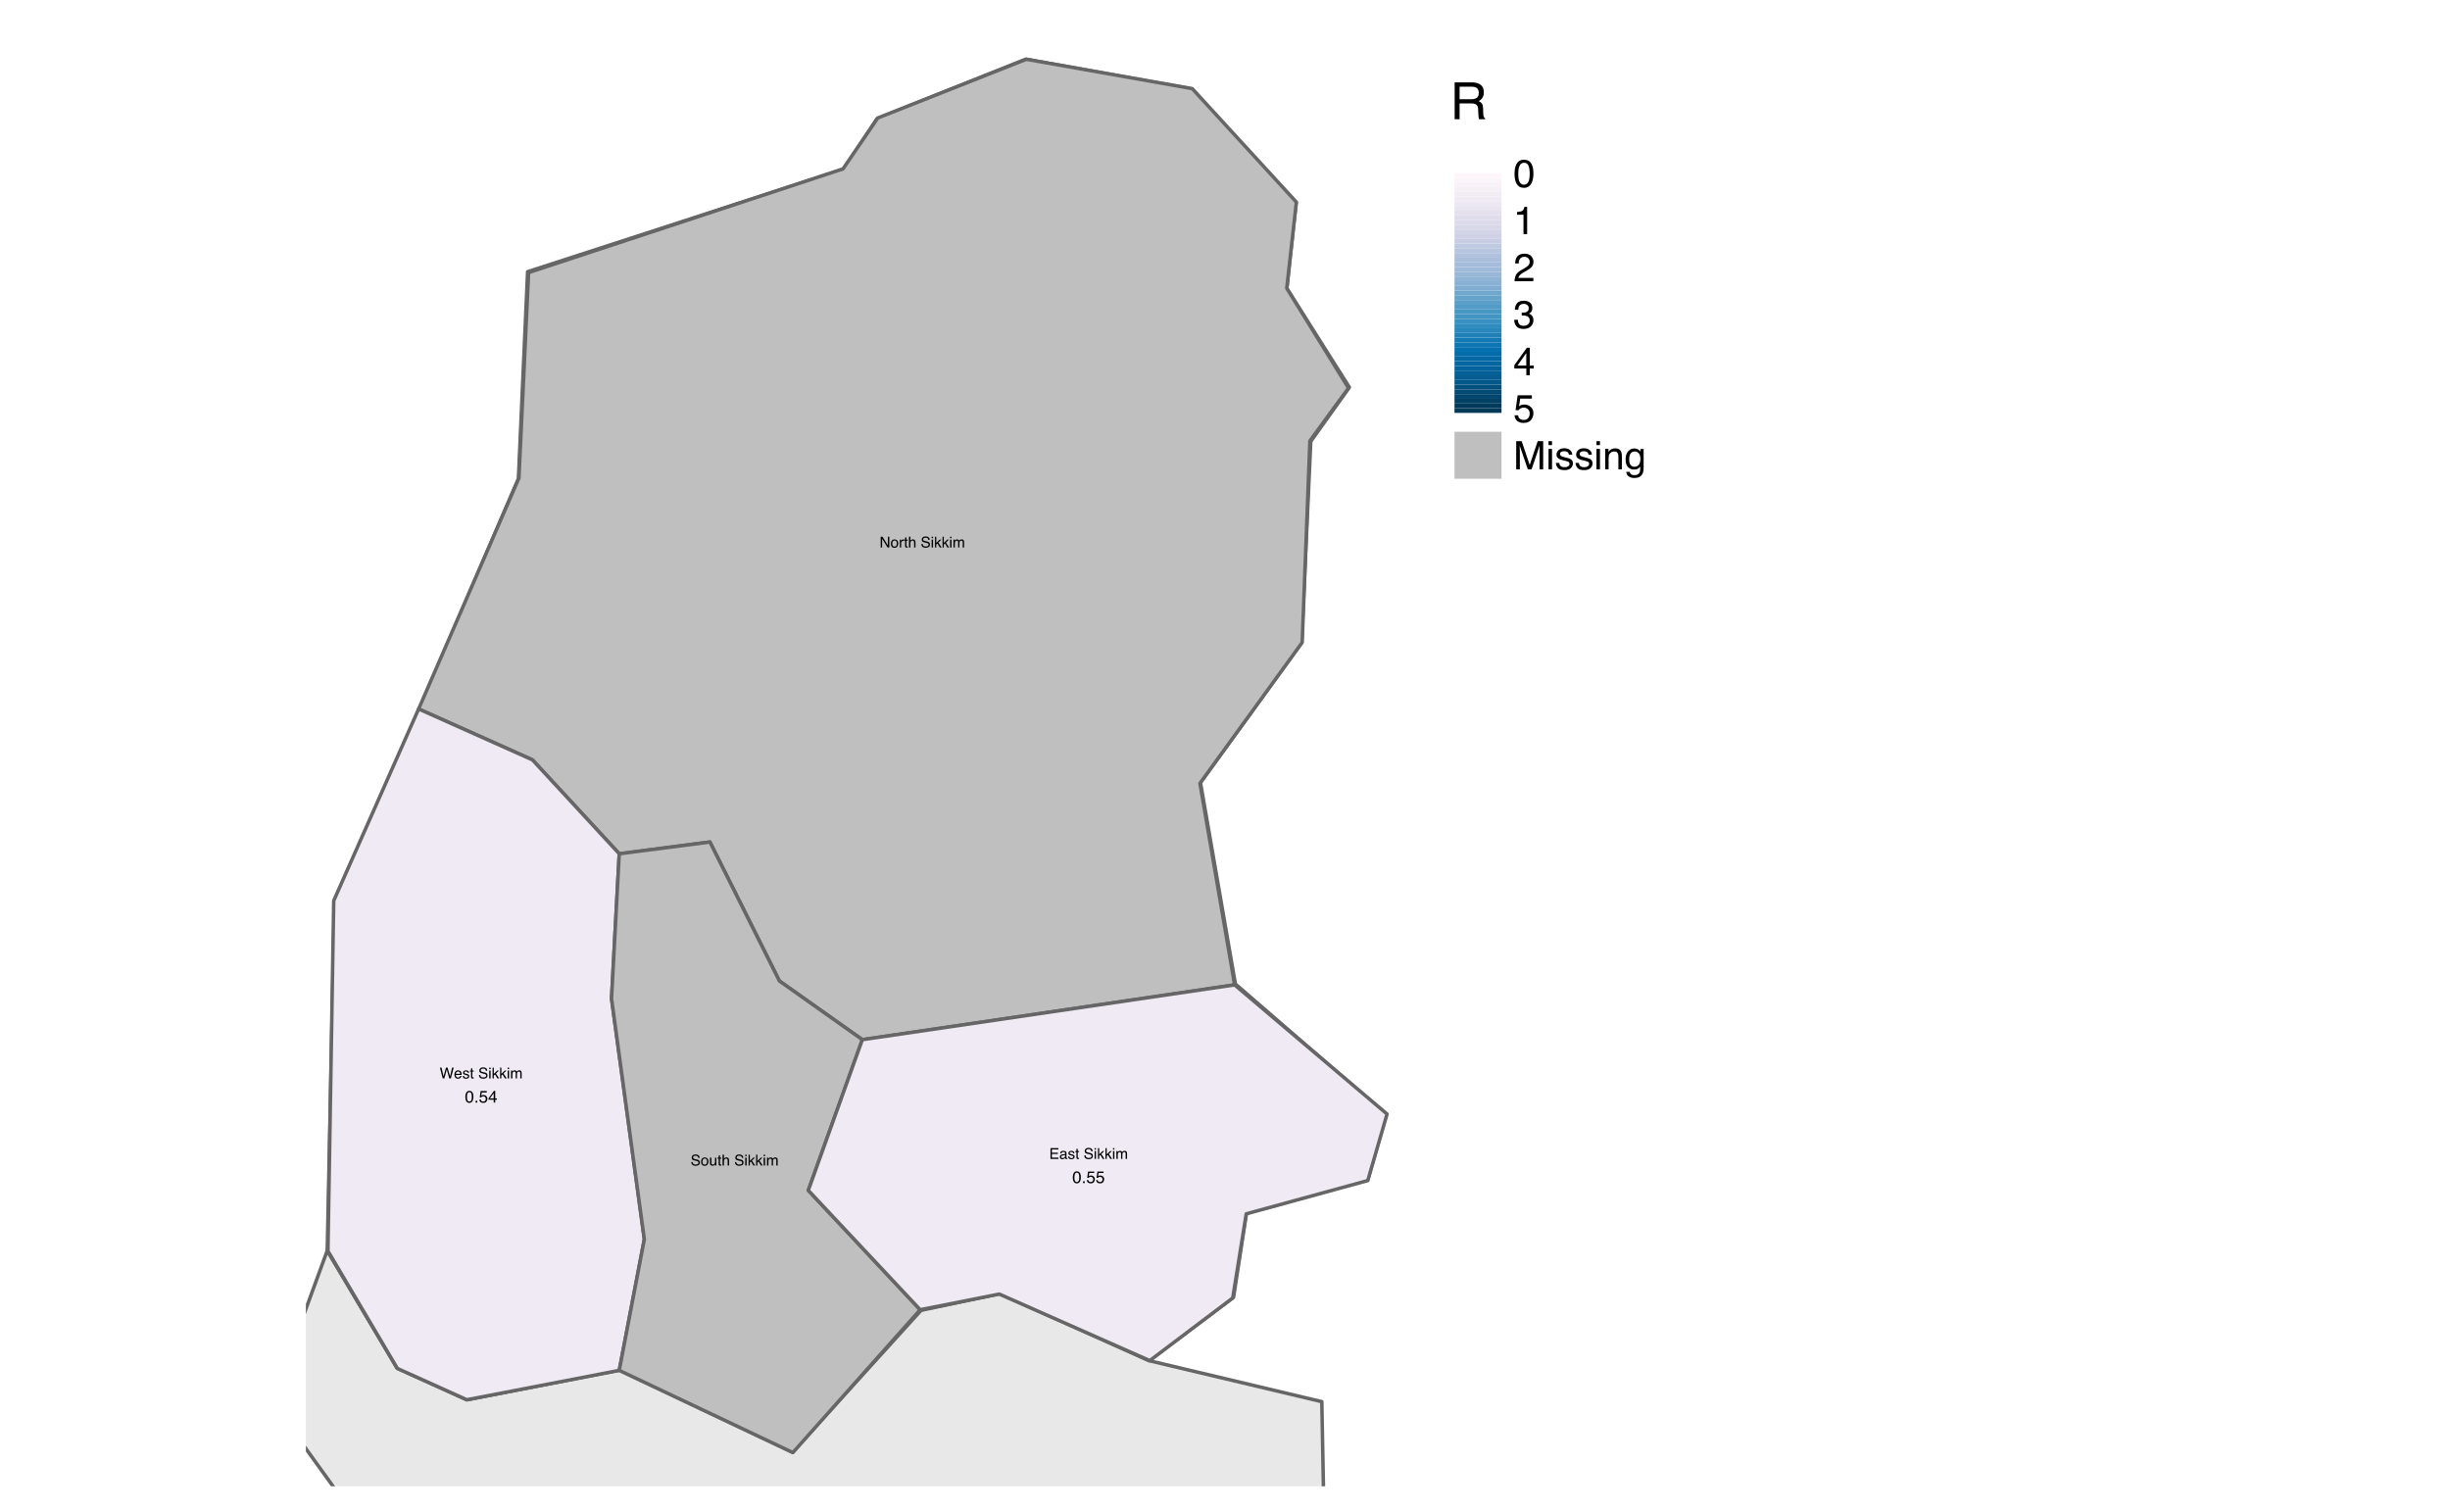 <?xml version="1.0" encoding="UTF-8"?>
<svg xmlns="http://www.w3.org/2000/svg" xmlns:xlink="http://www.w3.org/1999/xlink" width="525pt" height="324pt" viewBox="0 0 525 324" version="1.1">
<defs>
<g>
<symbol overflow="visible" id="glyph0-0">
<path style="stroke:none;" d="M 0.156 0 L 0.156 -3.438 L 2.891 -3.438 L 2.891 0 Z M 2.453 -0.438 L 2.453 -3.016 L 0.578 -3.016 L 0.578 -0.438 Z M 2.453 -0.438 "/>
</symbol>
<symbol overflow="visible" id="glyph0-1">
<path style="stroke:none;" d="M 0.672 -1.109 C 0.68 -0.91 0.727 -0.754 0.812 -0.641 C 0.969 -0.41 1.238 -0.297 1.625 -0.297 C 1.801 -0.297 1.961 -0.32 2.109 -0.375 C 2.379 -0.469 2.516 -0.641 2.516 -0.891 C 2.516 -1.078 2.457 -1.207 2.344 -1.281 C 2.227 -1.363 2.039 -1.43 1.781 -1.484 L 1.328 -1.594 C 1.016 -1.664 0.797 -1.742 0.672 -1.828 C 0.453 -1.973 0.344 -2.188 0.344 -2.469 C 0.344 -2.781 0.445 -3.035 0.656 -3.234 C 0.875 -3.43 1.18 -3.531 1.578 -3.531 C 1.941 -3.531 2.25 -3.441 2.5 -3.266 C 2.75 -3.086 2.875 -2.812 2.875 -2.438 L 2.438 -2.438 C 2.414 -2.613 2.363 -2.754 2.281 -2.859 C 2.145 -3.035 1.906 -3.125 1.562 -3.125 C 1.289 -3.125 1.094 -3.066 0.969 -2.953 C 0.852 -2.836 0.797 -2.703 0.797 -2.547 C 0.797 -2.379 0.863 -2.254 1 -2.172 C 1.094 -2.129 1.301 -2.066 1.625 -1.984 L 2.109 -1.875 C 2.336 -1.82 2.516 -1.75 2.641 -1.656 C 2.859 -1.5 2.969 -1.27 2.969 -0.969 C 2.969 -0.582 2.828 -0.305 2.547 -0.141 C 2.273 0.016 1.957 0.094 1.594 0.094 C 1.164 0.094 0.832 -0.016 0.594 -0.234 C 0.344 -0.441 0.223 -0.734 0.234 -1.109 Z M 1.609 -3.531 Z M 1.609 -3.531 "/>
</symbol>
<symbol overflow="visible" id="glyph0-2">
<path style="stroke:none;" d="M 0.312 -2.5 L 0.734 -2.5 L 0.734 0 L 0.312 0 Z M 0.312 -3.438 L 0.734 -3.438 L 0.734 -2.969 L 0.312 -2.969 Z M 0.312 -3.438 "/>
</symbol>
<symbol overflow="visible" id="glyph0-3">
<path style="stroke:none;" d="M 0.297 -3.438 L 0.703 -3.438 L 0.703 -1.438 L 1.781 -2.516 L 2.328 -2.516 L 1.359 -1.562 L 2.375 0 L 1.844 0 L 1.062 -1.266 L 0.703 -0.938 L 0.703 0 L 0.297 0 Z M 0.297 -3.438 "/>
</symbol>
<symbol overflow="visible" id="glyph0-4">
<path style="stroke:none;" d="M 0.312 -2.516 L 0.719 -2.516 L 0.719 -2.156 C 0.82 -2.281 0.914 -2.367 1 -2.422 C 1.133 -2.516 1.289 -2.562 1.469 -2.562 C 1.664 -2.562 1.828 -2.516 1.953 -2.422 C 2.023 -2.359 2.086 -2.273 2.141 -2.172 C 2.234 -2.305 2.344 -2.406 2.469 -2.469 C 2.594 -2.531 2.734 -2.562 2.891 -2.562 C 3.234 -2.562 3.469 -2.441 3.594 -2.203 C 3.656 -2.066 3.688 -1.891 3.688 -1.672 L 3.688 0 L 3.25 0 L 3.25 -1.75 C 3.25 -1.914 3.207 -2.031 3.125 -2.094 C 3.039 -2.156 2.938 -2.188 2.812 -2.188 C 2.645 -2.188 2.5 -2.129 2.375 -2.016 C 2.258 -1.898 2.203 -1.711 2.203 -1.453 L 2.203 0 L 1.781 0 L 1.781 -1.641 C 1.781 -1.805 1.758 -1.93 1.719 -2.016 C 1.656 -2.129 1.535 -2.188 1.359 -2.188 C 1.203 -2.188 1.055 -2.125 0.922 -2 C 0.797 -1.875 0.734 -1.648 0.734 -1.328 L 0.734 0 L 0.312 0 Z M 0.312 -2.516 "/>
</symbol>
<symbol overflow="visible" id="glyph1-0">
<path style="stroke:none;" d="M 0.109 0 L 0.109 -2.312 L 1.953 -2.312 L 1.953 0 Z M 1.656 -0.297 L 1.656 -2.031 L 0.391 -2.031 L 0.391 -0.297 Z M 1.656 -0.297 "/>
</symbol>
<symbol overflow="visible" id="glyph1-1">
<path style="stroke:none;" d="M 0.25 -2.312 L 0.625 -2.312 L 1.797 -0.438 L 1.797 -2.312 L 2.094 -2.312 L 2.094 0 L 1.734 0 L 0.547 -1.875 L 0.547 0 L 0.25 0 Z M 1.141 -2.312 Z M 1.141 -2.312 "/>
</symbol>
<symbol overflow="visible" id="glyph1-2">
<path style="stroke:none;" d="M 0.875 -0.188 C 1.062 -0.188 1.191 -0.254 1.266 -0.391 C 1.336 -0.535 1.375 -0.695 1.375 -0.875 C 1.375 -1.031 1.348 -1.16 1.297 -1.266 C 1.211 -1.422 1.078 -1.5 0.891 -1.5 C 0.711 -1.5 0.582 -1.43 0.5 -1.297 C 0.426 -1.16 0.391 -1 0.391 -0.812 C 0.391 -0.633 0.426 -0.484 0.5 -0.359 C 0.582 -0.242 0.707 -0.188 0.875 -0.188 Z M 0.891 -1.734 C 1.109 -1.734 1.289 -1.66 1.438 -1.516 C 1.594 -1.367 1.672 -1.156 1.672 -0.875 C 1.672 -0.602 1.602 -0.379 1.469 -0.203 C 1.332 -0.023 1.129 0.062 0.859 0.062 C 0.617 0.062 0.43 -0.016 0.297 -0.172 C 0.16 -0.328 0.094 -0.539 0.094 -0.812 C 0.094 -1.094 0.164 -1.316 0.312 -1.484 C 0.457 -1.648 0.648 -1.734 0.891 -1.734 Z M 0.875 -1.734 Z M 0.875 -1.734 "/>
</symbol>
<symbol overflow="visible" id="glyph1-3">
<path style="stroke:none;" d="M 0.219 -1.688 L 0.484 -1.688 L 0.484 -1.406 C 0.504 -1.457 0.555 -1.523 0.641 -1.609 C 0.734 -1.691 0.836 -1.734 0.953 -1.734 C 0.953 -1.734 0.957 -1.727 0.969 -1.719 C 0.988 -1.719 1.016 -1.719 1.047 -1.719 L 1.047 -1.422 C 1.023 -1.422 1.004 -1.422 0.984 -1.422 C 0.973 -1.422 0.961 -1.422 0.953 -1.422 C 0.805 -1.422 0.691 -1.375 0.609 -1.281 C 0.535 -1.195 0.5 -1.094 0.5 -0.969 L 0.5 0 L 0.219 0 Z M 0.219 -1.688 "/>
</symbol>
<symbol overflow="visible" id="glyph1-4">
<path style="stroke:none;" d="M 0.266 -2.156 L 0.547 -2.156 L 0.547 -1.688 L 0.828 -1.688 L 0.828 -1.453 L 0.547 -1.453 L 0.547 -0.359 C 0.547 -0.297 0.566 -0.254 0.609 -0.234 C 0.629 -0.223 0.664 -0.219 0.719 -0.219 C 0.738 -0.219 0.754 -0.219 0.766 -0.219 C 0.785 -0.219 0.805 -0.219 0.828 -0.219 L 0.828 0 C 0.797 0.008 0.758 0.016 0.719 0.016 C 0.688 0.023 0.648 0.031 0.609 0.031 C 0.473 0.031 0.379 0 0.328 -0.062 C 0.285 -0.133 0.266 -0.227 0.266 -0.344 L 0.266 -1.453 L 0.031 -1.453 L 0.031 -1.688 L 0.266 -1.688 Z M 0.266 -2.156 "/>
</symbol>
<symbol overflow="visible" id="glyph1-5">
<path style="stroke:none;" d="M 0.203 -2.328 L 0.5 -2.328 L 0.5 -1.469 C 0.562 -1.551 0.617 -1.609 0.672 -1.641 C 0.766 -1.703 0.879 -1.734 1.016 -1.734 C 1.266 -1.734 1.43 -1.645 1.516 -1.469 C 1.566 -1.375 1.594 -1.242 1.594 -1.078 L 1.594 0 L 1.297 0 L 1.297 -1.062 C 1.297 -1.188 1.281 -1.281 1.25 -1.344 C 1.195 -1.438 1.098 -1.484 0.953 -1.484 C 0.836 -1.484 0.734 -1.441 0.641 -1.359 C 0.547 -1.273 0.5 -1.117 0.5 -0.891 L 0.5 0 L 0.203 0 Z M 0.203 -2.328 "/>
</symbol>
<symbol overflow="visible" id="glyph1-6">
<path style="stroke:none;" d=""/>
</symbol>
<symbol overflow="visible" id="glyph1-7">
<path style="stroke:none;" d="M 0.453 -0.75 C 0.461 -0.613 0.492 -0.504 0.547 -0.422 C 0.648 -0.273 0.832 -0.203 1.094 -0.203 C 1.207 -0.203 1.316 -0.219 1.422 -0.25 C 1.609 -0.312 1.703 -0.426 1.703 -0.594 C 1.703 -0.719 1.66 -0.812 1.578 -0.875 C 1.492 -0.926 1.367 -0.969 1.203 -1 L 0.891 -1.078 C 0.68 -1.117 0.535 -1.172 0.453 -1.234 C 0.305 -1.328 0.234 -1.473 0.234 -1.672 C 0.234 -1.879 0.305 -2.047 0.453 -2.172 C 0.598 -2.305 0.801 -2.375 1.062 -2.375 C 1.301 -2.375 1.504 -2.316 1.672 -2.203 C 1.848 -2.086 1.938 -1.898 1.938 -1.641 L 1.641 -1.641 C 1.629 -1.766 1.598 -1.859 1.547 -1.922 C 1.441 -2.047 1.273 -2.109 1.047 -2.109 C 0.867 -2.109 0.738 -2.066 0.656 -1.984 C 0.57 -1.91 0.531 -1.82 0.531 -1.719 C 0.531 -1.602 0.578 -1.52 0.672 -1.469 C 0.734 -1.438 0.875 -1.395 1.094 -1.344 L 1.422 -1.266 C 1.578 -1.234 1.695 -1.188 1.781 -1.125 C 1.926 -1.008 2 -0.852 2 -0.656 C 2 -0.395 1.906 -0.207 1.719 -0.094 C 1.531 0.008 1.316 0.062 1.078 0.062 C 0.785 0.062 0.555 -0.008 0.391 -0.156 C 0.234 -0.301 0.156 -0.5 0.156 -0.75 Z M 1.094 -2.391 Z M 1.094 -2.391 "/>
</symbol>
<symbol overflow="visible" id="glyph1-8">
<path style="stroke:none;" d="M 0.203 -1.688 L 0.5 -1.688 L 0.5 0 L 0.203 0 Z M 0.203 -2.312 L 0.5 -2.312 L 0.5 -2 L 0.203 -2 Z M 0.203 -2.312 "/>
</symbol>
<symbol overflow="visible" id="glyph1-9">
<path style="stroke:none;" d="M 0.203 -2.312 L 0.469 -2.312 L 0.469 -0.969 L 1.203 -1.688 L 1.562 -1.688 L 0.922 -1.062 L 1.609 0 L 1.234 0 L 0.719 -0.859 L 0.469 -0.641 L 0.469 0 L 0.203 0 Z M 0.203 -2.312 "/>
</symbol>
<symbol overflow="visible" id="glyph1-10">
<path style="stroke:none;" d="M 0.203 -1.688 L 0.484 -1.688 L 0.484 -1.453 C 0.555 -1.535 0.617 -1.598 0.672 -1.641 C 0.766 -1.703 0.867 -1.734 0.984 -1.734 C 1.117 -1.734 1.227 -1.695 1.312 -1.625 C 1.363 -1.594 1.406 -1.539 1.438 -1.469 C 1.5 -1.551 1.57 -1.613 1.656 -1.656 C 1.75 -1.707 1.848 -1.734 1.953 -1.734 C 2.18 -1.734 2.336 -1.648 2.422 -1.484 C 2.461 -1.391 2.484 -1.27 2.484 -1.125 L 2.484 0 L 2.188 0 L 2.188 -1.172 C 2.188 -1.285 2.156 -1.363 2.094 -1.406 C 2.039 -1.445 1.973 -1.469 1.891 -1.469 C 1.785 -1.469 1.691 -1.43 1.609 -1.359 C 1.523 -1.285 1.484 -1.16 1.484 -0.984 L 1.484 0 L 1.203 0 L 1.203 -1.109 C 1.203 -1.223 1.188 -1.305 1.156 -1.359 C 1.113 -1.43 1.035 -1.469 0.922 -1.469 C 0.805 -1.469 0.707 -1.426 0.625 -1.344 C 0.539 -1.258 0.5 -1.109 0.5 -0.891 L 0.5 0 L 0.203 0 Z M 0.203 -1.688 "/>
</symbol>
<symbol overflow="visible" id="glyph1-11">
<path style="stroke:none;" d="M 0.406 -2.312 L 0.844 -0.438 L 1.359 -2.312 L 1.703 -2.312 L 2.234 -0.438 L 2.672 -2.312 L 3.016 -2.312 L 2.406 0 L 2.062 0 L 1.531 -1.922 L 1 0 L 0.672 0 L 0.062 -2.312 Z M 0.406 -2.312 "/>
</symbol>
<symbol overflow="visible" id="glyph1-12">
<path style="stroke:none;" d="M 0.906 -1.734 C 1.031 -1.734 1.148 -1.703 1.266 -1.641 C 1.379 -1.586 1.461 -1.516 1.516 -1.422 C 1.578 -1.336 1.617 -1.238 1.641 -1.125 C 1.648 -1.051 1.656 -0.926 1.656 -0.75 L 0.422 -0.75 C 0.422 -0.582 0.457 -0.445 0.531 -0.344 C 0.613 -0.238 0.734 -0.188 0.891 -0.188 C 1.035 -0.188 1.156 -0.234 1.25 -0.328 C 1.301 -0.391 1.336 -0.457 1.359 -0.531 L 1.641 -0.531 C 1.629 -0.469 1.602 -0.395 1.562 -0.312 C 1.52 -0.238 1.473 -0.18 1.422 -0.141 C 1.336 -0.055 1.227 0 1.094 0.031 C 1.031 0.051 0.957 0.062 0.875 0.062 C 0.656 0.062 0.473 -0.016 0.328 -0.172 C 0.18 -0.328 0.109 -0.539 0.109 -0.812 C 0.109 -1.082 0.18 -1.301 0.328 -1.469 C 0.484 -1.645 0.676 -1.734 0.906 -1.734 Z M 1.359 -0.984 C 1.348 -1.109 1.32 -1.207 1.281 -1.281 C 1.207 -1.414 1.078 -1.484 0.891 -1.484 C 0.766 -1.484 0.656 -1.438 0.562 -1.344 C 0.477 -1.25 0.43 -1.129 0.422 -0.984 Z M 0.891 -1.734 Z M 0.891 -1.734 "/>
</symbol>
<symbol overflow="visible" id="glyph1-13">
<path style="stroke:none;" d="M 0.375 -0.531 C 0.383 -0.438 0.41 -0.363 0.453 -0.312 C 0.523 -0.219 0.648 -0.172 0.828 -0.172 C 0.93 -0.172 1.02 -0.191 1.094 -0.234 C 1.176 -0.285 1.219 -0.359 1.219 -0.453 C 1.219 -0.523 1.188 -0.582 1.125 -0.625 C 1.082 -0.645 1 -0.672 0.875 -0.703 L 0.656 -0.766 C 0.508 -0.797 0.398 -0.832 0.328 -0.875 C 0.211 -0.957 0.156 -1.066 0.156 -1.203 C 0.156 -1.359 0.211 -1.484 0.328 -1.578 C 0.441 -1.68 0.598 -1.734 0.797 -1.734 C 1.047 -1.734 1.227 -1.66 1.344 -1.516 C 1.414 -1.422 1.445 -1.316 1.438 -1.203 L 1.172 -1.203 C 1.172 -1.266 1.148 -1.32 1.109 -1.375 C 1.047 -1.457 0.93 -1.5 0.766 -1.5 C 0.66 -1.5 0.578 -1.477 0.516 -1.438 C 0.461 -1.395 0.438 -1.336 0.438 -1.266 C 0.438 -1.191 0.473 -1.133 0.547 -1.094 C 0.586 -1.062 0.648 -1.035 0.734 -1.016 L 0.922 -0.969 C 1.129 -0.926 1.266 -0.879 1.328 -0.828 C 1.441 -0.754 1.5 -0.641 1.5 -0.484 C 1.5 -0.336 1.441 -0.207 1.328 -0.094 C 1.211 0.008 1.039 0.062 0.812 0.062 C 0.551 0.062 0.367 0.004 0.266 -0.109 C 0.16 -0.223 0.109 -0.363 0.109 -0.531 Z M 0.797 -1.734 Z M 0.797 -1.734 "/>
</symbol>
<symbol overflow="visible" id="glyph1-14">
<path style="stroke:none;" d="M 0.5 -1.688 L 0.5 -0.562 C 0.5 -0.477 0.508 -0.41 0.531 -0.359 C 0.582 -0.254 0.676 -0.203 0.812 -0.203 C 1.008 -0.203 1.145 -0.289 1.219 -0.469 C 1.258 -0.562 1.281 -0.691 1.281 -0.859 L 1.281 -1.688 L 1.562 -1.688 L 1.562 0 L 1.297 0 L 1.297 -0.25 C 1.266 -0.188 1.219 -0.133 1.156 -0.094 C 1.051 0 0.922 0.047 0.766 0.047 C 0.523 0.047 0.359 -0.035 0.266 -0.203 C 0.223 -0.285 0.203 -0.398 0.203 -0.547 L 0.203 -1.688 Z M 0.891 -1.734 Z M 0.891 -1.734 "/>
</symbol>
<symbol overflow="visible" id="glyph1-15">
<path style="stroke:none;" d="M 0.281 -2.312 L 1.969 -2.312 L 1.969 -2.031 L 0.578 -2.031 L 0.578 -1.328 L 1.859 -1.328 L 1.859 -1.062 L 0.578 -1.062 L 0.578 -0.281 L 1.984 -0.281 L 1.984 0 L 0.281 0 Z M 1.141 -2.312 Z M 1.141 -2.312 "/>
</symbol>
<symbol overflow="visible" id="glyph1-16">
<path style="stroke:none;" d="M 0.422 -0.453 C 0.422 -0.367 0.453 -0.301 0.516 -0.25 C 0.578 -0.207 0.648 -0.188 0.734 -0.188 C 0.828 -0.188 0.922 -0.207 1.016 -0.25 C 1.172 -0.332 1.25 -0.457 1.25 -0.625 L 1.25 -0.859 C 1.219 -0.836 1.176 -0.816 1.125 -0.797 C 1.07 -0.785 1.02 -0.781 0.969 -0.781 L 0.797 -0.75 C 0.691 -0.738 0.613 -0.719 0.562 -0.688 C 0.469 -0.633 0.422 -0.555 0.422 -0.453 Z M 1.109 -1.031 C 1.18 -1.031 1.227 -1.055 1.25 -1.109 C 1.258 -1.129 1.266 -1.164 1.266 -1.219 C 1.266 -1.312 1.227 -1.379 1.156 -1.422 C 1.094 -1.473 0.992 -1.5 0.859 -1.5 C 0.711 -1.5 0.609 -1.457 0.547 -1.375 C 0.516 -1.332 0.492 -1.266 0.484 -1.172 L 0.219 -1.172 C 0.219 -1.379 0.281 -1.523 0.406 -1.609 C 0.539 -1.691 0.695 -1.734 0.875 -1.734 C 1.07 -1.734 1.234 -1.695 1.359 -1.625 C 1.484 -1.539 1.547 -1.422 1.547 -1.266 L 1.547 -0.297 C 1.547 -0.266 1.551 -0.238 1.562 -0.219 C 1.57 -0.195 1.598 -0.188 1.641 -0.188 C 1.648 -0.188 1.66 -0.188 1.672 -0.188 C 1.691 -0.195 1.711 -0.203 1.734 -0.203 L 1.734 0.016 C 1.68 0.023 1.645 0.031 1.625 0.031 C 1.602 0.031 1.57 0.031 1.531 0.031 C 1.438 0.031 1.363 0 1.312 -0.062 C 1.289 -0.102 1.273 -0.156 1.266 -0.219 C 1.211 -0.145 1.129 -0.078 1.016 -0.016 C 0.91 0.035 0.789 0.062 0.656 0.062 C 0.5 0.062 0.367 0.016 0.266 -0.078 C 0.172 -0.18 0.125 -0.301 0.125 -0.438 C 0.125 -0.594 0.172 -0.711 0.266 -0.797 C 0.367 -0.891 0.5 -0.945 0.656 -0.969 Z M 0.875 -1.734 Z M 0.875 -1.734 "/>
</symbol>
<symbol overflow="visible" id="glyph2-0">
<path style="stroke:none;" d="M 0.109 0 L 0.109 -2.578 L 2.156 -2.578 L 2.156 0 Z M 1.844 -0.328 L 1.844 -2.25 L 0.438 -2.25 L 0.438 -0.328 Z M 1.844 -0.328 "/>
</symbol>
<symbol overflow="visible" id="glyph2-1">
<path style="stroke:none;" d="M 0.969 -2.516 C 1.289 -2.516 1.523 -2.379 1.672 -2.109 C 1.785 -1.898 1.844 -1.617 1.844 -1.266 C 1.844 -0.922 1.789 -0.633 1.688 -0.406 C 1.539 -0.094 1.301 0.062 0.969 0.062 C 0.664 0.062 0.441 -0.066 0.297 -0.328 C 0.172 -0.547 0.109 -0.836 0.109 -1.203 C 0.109 -1.492 0.145 -1.738 0.219 -1.938 C 0.363 -2.32 0.613 -2.516 0.969 -2.516 Z M 0.969 -0.219 C 1.133 -0.219 1.266 -0.289 1.359 -0.438 C 1.453 -0.582 1.5 -0.852 1.5 -1.25 C 1.5 -1.531 1.461 -1.766 1.391 -1.953 C 1.328 -2.141 1.191 -2.234 0.984 -2.234 C 0.805 -2.234 0.672 -2.145 0.578 -1.969 C 0.492 -1.789 0.453 -1.531 0.453 -1.188 C 0.453 -0.938 0.477 -0.734 0.531 -0.578 C 0.613 -0.336 0.758 -0.219 0.969 -0.219 Z M 0.969 -0.219 "/>
</symbol>
<symbol overflow="visible" id="glyph2-2">
<path style="stroke:none;" d="M 0.312 -0.375 L 0.672 -0.375 L 0.672 0 L 0.312 0 Z M 0.312 -0.375 "/>
</symbol>
<symbol overflow="visible" id="glyph2-3">
<path style="stroke:none;" d="M 0.438 -0.641 C 0.457 -0.461 0.539 -0.336 0.688 -0.266 C 0.77 -0.234 0.859 -0.219 0.953 -0.219 C 1.141 -0.219 1.273 -0.273 1.359 -0.391 C 1.453 -0.516 1.5 -0.648 1.5 -0.797 C 1.5 -0.961 1.445 -1.094 1.344 -1.188 C 1.238 -1.289 1.109 -1.344 0.953 -1.344 C 0.848 -1.344 0.754 -1.32 0.672 -1.281 C 0.598 -1.238 0.535 -1.18 0.484 -1.109 L 0.203 -1.125 L 0.391 -2.469 L 1.703 -2.469 L 1.703 -2.172 L 0.641 -2.172 L 0.531 -1.469 C 0.582 -1.508 0.633 -1.539 0.688 -1.562 C 0.781 -1.602 0.891 -1.625 1.016 -1.625 C 1.242 -1.625 1.438 -1.547 1.594 -1.391 C 1.758 -1.242 1.844 -1.062 1.844 -0.844 C 1.844 -0.602 1.77 -0.391 1.625 -0.203 C 1.477 -0.023 1.242 0.062 0.922 0.062 C 0.711 0.062 0.531 0.004 0.375 -0.109 C 0.219 -0.223 0.129 -0.398 0.109 -0.641 Z M 0.438 -0.641 "/>
</symbol>
<symbol overflow="visible" id="glyph2-4">
<path style="stroke:none;" d="M 1.188 -0.891 L 1.188 -2.031 L 0.375 -0.891 Z M 1.188 0 L 1.188 -0.609 L 0.094 -0.609 L 0.094 -0.922 L 1.25 -2.516 L 1.516 -2.516 L 1.516 -0.891 L 1.875 -0.891 L 1.875 -0.609 L 1.516 -0.609 L 1.516 0 Z M 1.188 0 "/>
</symbol>
<symbol overflow="visible" id="glyph3-0">
<path style="stroke:none;" d="M 0.359 0 L 0.359 -7.891 L 6.625 -7.891 L 6.625 0 Z M 5.625 -0.984 L 5.625 -6.906 L 1.344 -6.906 L 1.344 -0.984 Z M 5.625 -0.984 "/>
</symbol>
<symbol overflow="visible" id="glyph3-1">
<path style="stroke:none;" d="M 4.5 -4.281 C 5.008 -4.281 5.41 -4.379 5.703 -4.578 C 5.992 -4.773 6.141 -5.133 6.141 -5.656 C 6.141 -6.219 5.93 -6.602 5.516 -6.812 C 5.297 -6.914 5.004 -6.969 4.641 -6.969 L 2.031 -6.969 L 2.031 -4.281 Z M 0.969 -7.891 L 4.625 -7.891 C 5.219 -7.891 5.711 -7.801 6.109 -7.625 C 6.848 -7.289 7.219 -6.672 7.219 -5.766 C 7.219 -5.285 7.117 -4.895 6.922 -4.594 C 6.734 -4.301 6.461 -4.062 6.109 -3.875 C 6.41 -3.75 6.641 -3.582 6.797 -3.375 C 6.953 -3.176 7.039 -2.848 7.062 -2.391 L 7.094 -1.328 C 7.102 -1.023 7.129 -0.801 7.172 -0.656 C 7.234 -0.406 7.348 -0.242 7.516 -0.172 L 7.516 0 L 6.203 0 C 6.172 -0.07 6.145 -0.16 6.125 -0.266 C 6.102 -0.367 6.082 -0.578 6.062 -0.891 L 6 -2.203 C 5.977 -2.711 5.789 -3.055 5.438 -3.234 C 5.227 -3.336 4.906 -3.391 4.469 -3.391 L 2.031 -3.391 L 2.031 0 L 0.969 0 Z M 0.969 -7.891 "/>
</symbol>
<symbol overflow="visible" id="glyph4-0">
<path style="stroke:none;" d="M 0.266 0 L 0.266 -6.031 L 5.062 -6.031 L 5.062 0 Z M 4.297 -0.75 L 4.297 -5.281 L 1.031 -5.281 L 1.031 -0.75 Z M 4.297 -0.75 "/>
</symbol>
<symbol overflow="visible" id="glyph4-1">
<path style="stroke:none;" d="M 2.281 -5.875 C 3.039 -5.875 3.586 -5.562 3.922 -4.938 C 4.18 -4.457 4.312 -3.797 4.312 -2.953 C 4.312 -2.148 4.195 -1.488 3.969 -0.969 C 3.613 -0.219 3.047 0.156 2.266 0.156 C 1.555 0.156 1.031 -0.148 0.688 -0.766 C 0.406 -1.273 0.266 -1.957 0.266 -2.812 C 0.266 -3.488 0.348 -4.066 0.516 -4.547 C 0.836 -5.43 1.426 -5.875 2.281 -5.875 Z M 2.266 -0.516 C 2.648 -0.516 2.953 -0.68 3.172 -1.016 C 3.398 -1.359 3.516 -1.992 3.516 -2.922 C 3.516 -3.586 3.43 -4.133 3.266 -4.562 C 3.109 -5 2.789 -5.219 2.312 -5.219 C 1.883 -5.219 1.566 -5.008 1.359 -4.594 C 1.16 -4.188 1.062 -3.586 1.062 -2.797 C 1.062 -2.191 1.125 -1.707 1.25 -1.344 C 1.445 -0.789 1.785 -0.516 2.266 -0.516 Z M 2.266 -0.516 "/>
</symbol>
<symbol overflow="visible" id="glyph4-2">
<path style="stroke:none;" d="M 0.797 -4.156 L 0.797 -4.734 C 1.336 -4.785 1.711 -4.867 1.922 -4.984 C 2.129 -5.109 2.285 -5.398 2.391 -5.859 L 2.969 -5.859 L 2.969 0 L 2.188 0 L 2.188 -4.156 Z M 0.797 -4.156 "/>
</symbol>
<symbol overflow="visible" id="glyph4-3">
<path style="stroke:none;" d="M 0.266 0 C 0.285 -0.508 0.383 -0.953 0.562 -1.328 C 0.75 -1.703 1.109 -2.039 1.641 -2.344 L 2.438 -2.797 C 2.781 -3.004 3.023 -3.18 3.172 -3.328 C 3.398 -3.555 3.516 -3.816 3.516 -4.109 C 3.516 -4.453 3.41 -4.723 3.203 -4.922 C 2.992 -5.117 2.719 -5.219 2.375 -5.219 C 1.875 -5.219 1.523 -5.023 1.328 -4.641 C 1.223 -4.441 1.164 -4.16 1.156 -3.797 L 0.406 -3.797 C 0.414 -4.305 0.508 -4.723 0.688 -5.047 C 1.008 -5.609 1.578 -5.891 2.391 -5.891 C 3.055 -5.891 3.547 -5.707 3.859 -5.344 C 4.172 -4.988 4.328 -4.586 4.328 -4.141 C 4.328 -3.672 4.16 -3.27 3.828 -2.938 C 3.641 -2.738 3.297 -2.5 2.797 -2.219 L 2.234 -1.906 C 1.961 -1.758 1.754 -1.617 1.609 -1.484 C 1.328 -1.254 1.156 -0.992 1.094 -0.703 L 4.297 -0.703 L 4.297 0 Z M 0.266 0 "/>
</symbol>
<symbol overflow="visible" id="glyph4-4">
<path style="stroke:none;" d="M 2.188 0.156 C 1.488 0.156 0.984 -0.031 0.672 -0.406 C 0.359 -0.789 0.203 -1.258 0.203 -1.812 L 0.969 -1.812 C 1 -1.426 1.07 -1.148 1.188 -0.984 C 1.375 -0.672 1.719 -0.516 2.219 -0.516 C 2.613 -0.516 2.926 -0.617 3.156 -0.828 C 3.395 -1.035 3.516 -1.301 3.516 -1.625 C 3.516 -2.031 3.391 -2.312 3.141 -2.469 C 2.891 -2.633 2.547 -2.719 2.109 -2.719 C 2.055 -2.719 2.004 -2.719 1.953 -2.719 C 1.91 -2.719 1.863 -2.719 1.812 -2.719 L 1.812 -3.359 C 1.883 -3.359 1.945 -3.352 2 -3.344 C 2.051 -3.344 2.109 -3.344 2.172 -3.344 C 2.441 -3.344 2.664 -3.391 2.844 -3.484 C 3.156 -3.629 3.312 -3.898 3.312 -4.297 C 3.312 -4.586 3.207 -4.812 3 -4.969 C 2.789 -5.133 2.551 -5.219 2.281 -5.219 C 1.789 -5.219 1.445 -5.051 1.25 -4.719 C 1.145 -4.539 1.086 -4.285 1.078 -3.953 L 0.344 -3.953 C 0.344 -4.391 0.43 -4.758 0.609 -5.062 C 0.91 -5.613 1.441 -5.891 2.203 -5.891 C 2.797 -5.891 3.254 -5.754 3.578 -5.484 C 3.91 -5.211 4.078 -4.828 4.078 -4.328 C 4.078 -3.961 3.984 -3.672 3.797 -3.453 C 3.672 -3.305 3.516 -3.195 3.328 -3.125 C 3.629 -3.039 3.867 -2.875 4.047 -2.625 C 4.223 -2.383 4.312 -2.086 4.312 -1.734 C 4.312 -1.18 4.125 -0.727 3.75 -0.375 C 3.383 -0.02 2.863 0.156 2.188 0.156 Z M 2.188 0.156 "/>
</symbol>
<symbol overflow="visible" id="glyph4-5">
<path style="stroke:none;" d="M 2.781 -2.078 L 2.781 -4.75 L 0.891 -2.078 Z M 2.797 0 L 2.797 -1.438 L 0.219 -1.438 L 0.219 -2.156 L 2.906 -5.891 L 3.531 -5.891 L 3.531 -2.078 L 4.391 -2.078 L 4.391 -1.438 L 3.531 -1.438 L 3.531 0 Z M 2.797 0 "/>
</symbol>
<symbol overflow="visible" id="glyph4-6">
<path style="stroke:none;" d="M 1.031 -1.5 C 1.082 -1.07 1.281 -0.781 1.625 -0.625 C 1.801 -0.539 2.004 -0.5 2.234 -0.5 C 2.672 -0.5 2.992 -0.641 3.203 -0.922 C 3.41 -1.203 3.516 -1.508 3.516 -1.844 C 3.516 -2.258 3.391 -2.578 3.141 -2.797 C 2.891 -3.023 2.594 -3.141 2.25 -3.141 C 1.988 -3.141 1.766 -3.086 1.578 -2.984 C 1.398 -2.891 1.25 -2.754 1.125 -2.578 L 0.484 -2.609 L 0.938 -5.781 L 3.984 -5.781 L 3.984 -5.062 L 1.484 -5.062 L 1.234 -3.438 C 1.367 -3.539 1.5 -3.617 1.625 -3.672 C 1.844 -3.754 2.098 -3.797 2.391 -3.797 C 2.922 -3.797 3.375 -3.625 3.75 -3.281 C 4.125 -2.938 4.312 -2.492 4.312 -1.953 C 4.312 -1.398 4.141 -0.91 3.797 -0.484 C 3.453 -0.066 2.906 0.141 2.156 0.141 C 1.676 0.141 1.254 0.008 0.891 -0.25 C 0.523 -0.52 0.316 -0.938 0.266 -1.5 Z M 1.031 -1.5 "/>
</symbol>
<symbol overflow="visible" id="glyph4-7">
<path style="stroke:none;" d="M 0.625 -6.031 L 1.797 -6.031 L 3.516 -0.938 L 5.234 -6.031 L 6.406 -6.031 L 6.406 0 L 5.625 0 L 5.625 -3.562 C 5.625 -3.688 5.625 -3.891 5.625 -4.172 C 5.633 -4.453 5.641 -4.754 5.641 -5.078 L 3.922 0 L 3.109 0 L 1.375 -5.078 L 1.375 -4.906 C 1.375 -4.75 1.379 -4.52 1.391 -4.219 C 1.398 -3.914 1.406 -3.695 1.406 -3.562 L 1.406 0 L 0.625 0 Z M 0.625 -6.031 "/>
</symbol>
<symbol overflow="visible" id="glyph4-8">
<path style="stroke:none;" d="M 0.547 -4.375 L 1.297 -4.375 L 1.297 0 L 0.547 0 Z M 0.547 -6.031 L 1.297 -6.031 L 1.297 -5.188 L 0.547 -5.188 Z M 0.547 -6.031 "/>
</symbol>
<symbol overflow="visible" id="glyph4-9">
<path style="stroke:none;" d="M 0.984 -1.375 C 1.004 -1.133 1.066 -0.945 1.172 -0.812 C 1.348 -0.57 1.672 -0.453 2.141 -0.453 C 2.41 -0.453 2.648 -0.508 2.859 -0.625 C 3.066 -0.75 3.172 -0.938 3.172 -1.188 C 3.172 -1.375 3.086 -1.52 2.922 -1.625 C 2.816 -1.676 2.602 -1.742 2.281 -1.828 L 1.703 -1.969 C 1.328 -2.062 1.051 -2.164 0.875 -2.281 C 0.551 -2.477 0.391 -2.754 0.391 -3.109 C 0.391 -3.523 0.539 -3.863 0.844 -4.125 C 1.145 -4.383 1.547 -4.516 2.047 -4.516 C 2.711 -4.516 3.191 -4.316 3.484 -3.922 C 3.672 -3.68 3.758 -3.414 3.75 -3.125 L 3.047 -3.125 C 3.035 -3.289 2.977 -3.445 2.875 -3.594 C 2.707 -3.781 2.414 -3.875 2 -3.875 C 1.719 -3.875 1.504 -3.82 1.359 -3.719 C 1.211 -3.613 1.141 -3.473 1.141 -3.297 C 1.141 -3.109 1.234 -2.957 1.422 -2.844 C 1.535 -2.77 1.695 -2.707 1.906 -2.656 L 2.406 -2.531 C 2.938 -2.406 3.289 -2.281 3.469 -2.156 C 3.758 -1.969 3.906 -1.672 3.906 -1.266 C 3.906 -0.879 3.754 -0.539 3.453 -0.25 C 3.16 0.031 2.707 0.172 2.094 0.172 C 1.438 0.172 0.973 0.023 0.703 -0.266 C 0.43 -0.566 0.285 -0.938 0.266 -1.375 Z M 2.078 -4.5 Z M 2.078 -4.5 "/>
</symbol>
<symbol overflow="visible" id="glyph4-10">
<path style="stroke:none;" d="M 0.547 -4.391 L 1.25 -4.391 L 1.25 -3.766 C 1.457 -4.023 1.676 -4.211 1.906 -4.328 C 2.133 -4.441 2.395 -4.5 2.688 -4.5 C 3.301 -4.5 3.719 -4.281 3.938 -3.844 C 4.062 -3.602 4.125 -3.258 4.125 -2.812 L 4.125 0 L 3.375 0 L 3.375 -2.766 C 3.375 -3.035 3.332 -3.254 3.25 -3.422 C 3.125 -3.691 2.891 -3.828 2.547 -3.828 C 2.367 -3.828 2.223 -3.812 2.109 -3.781 C 1.91 -3.719 1.734 -3.598 1.578 -3.422 C 1.453 -3.273 1.367 -3.125 1.328 -2.969 C 1.297 -2.812 1.281 -2.586 1.281 -2.297 L 1.281 0 L 0.547 0 Z M 2.281 -4.5 Z M 2.281 -4.5 "/>
</symbol>
<symbol overflow="visible" id="glyph4-11">
<path style="stroke:none;" d="M 2.094 -4.469 C 2.438 -4.469 2.738 -4.383 3 -4.219 C 3.133 -4.125 3.273 -3.984 3.422 -3.797 L 3.422 -4.359 L 4.109 -4.359 L 4.109 -0.359 C 4.109 0.203 4.023 0.645 3.859 0.969 C 3.555 1.562 2.977 1.859 2.125 1.859 C 1.645 1.859 1.242 1.75 0.922 1.531 C 0.598 1.32 0.422 0.992 0.391 0.547 L 1.141 0.547 C 1.172 0.742 1.238 0.895 1.344 1 C 1.508 1.164 1.773 1.25 2.141 1.25 C 2.703 1.25 3.07 1.051 3.25 0.656 C 3.352 0.414 3.398 -0.004 3.391 -0.609 C 3.242 -0.391 3.066 -0.223 2.859 -0.109 C 2.648 -0.004 2.375 0.047 2.031 0.047 C 1.562 0.047 1.145 -0.117 0.781 -0.453 C 0.426 -0.785 0.25 -1.344 0.25 -2.125 C 0.25 -2.863 0.426 -3.438 0.781 -3.844 C 1.145 -4.258 1.582 -4.469 2.094 -4.469 Z M 3.422 -2.219 C 3.422 -2.758 3.305 -3.16 3.078 -3.422 C 2.859 -3.691 2.578 -3.828 2.234 -3.828 C 1.711 -3.828 1.352 -3.582 1.156 -3.094 C 1.062 -2.832 1.016 -2.488 1.016 -2.062 C 1.016 -1.57 1.113 -1.195 1.312 -0.938 C 1.508 -0.676 1.781 -0.547 2.125 -0.547 C 2.656 -0.547 3.031 -0.785 3.25 -1.266 C 3.363 -1.535 3.422 -1.852 3.422 -2.219 Z M 2.172 -4.5 Z M 2.172 -4.5 "/>
</symbol>
</g>
<clipPath id="clip1">
  <path d="M 65.543 181 L 133 181 L 133 318.516 L 65.543 318.516 Z M 65.543 181 "/>
</clipPath>
<clipPath id="clip2">
  <path d="M 65.543 268 L 302.957 268 L 302.957 318.516 L 65.543 318.516 Z M 65.543 268 "/>
</clipPath>
<clipPath id="clip3">
  <path d="M 65.543 267 L 302.957 267 L 302.957 318.516 L 65.543 318.516 Z M 65.543 267 "/>
</clipPath>
</defs>
<g id="surface2751">
<rect x="0" y="0" width="525" height="324" style="fill:rgb(100%,100%,100%);fill-opacity:1;stroke:none;"/>
<rect x="0" y="0" width="525" height="324" style="fill:rgb(100%,100%,100%);fill-opacity:1;stroke:none;"/>
<g clip-path="url(#clip1)" clip-rule="nonzero">
<path style="fill-rule:evenodd;fill:rgb(85.098%,85.098%,85.098%);fill-opacity:0.6;stroke-width:0.75;stroke-linecap:round;stroke-linejoin:round;stroke:rgb(40%,40%,40%);stroke-opacity:1;stroke-miterlimit:10;" d="M -616.145 1042.828 L -627.176 1055.613 L -638.207 1052.016 L -689.812 1096.371 L -705.18 1083.188 L -737.48 1095.574 L -741.422 1069.199 L -763.484 1049.621 L -819.426 1087.582 L -842.273 1120.348 L -851.727 1105.961 L -882.062 1089.578 L -886 1061.609 L -904.125 1050.82 L -946.277 1048.82 L -967.945 1017.254 L -986.461 1044.426 L -1003.004 1049.219 L -1042.793 1057.613 L -1098.344 1051.219 L -1092.828 1044.027 L -1091.25 1016.852 L -1101.887 990.082 L -1125.918 976.895 L -1137.344 910.562 L -1137.738 859.812 L -1089.281 823.449 L -1060.523 814.66 L -1036.887 793.879 L -1027.035 797.477 L -1009.703 787.086 L -988.035 751.125 L -949.43 728.348 L -951.004 711.164 L -934.062 700.773 L -917.125 718.758 L -887.973 719.156 L -883.637 697.18 L -826.516 715.559 L -815.484 700.375 L -809.18 683.191 L -848.578 656.82 L -878.91 634.441 L -893.883 638.438 L -955.73 593.684 L -947.852 558.918 L -924.609 545.734 L -929.73 513.367 L -993.945 492.586 L -991.977 476.602 L -956.914 462.219 L -941.156 439.441 L -897.82 448.23 L -862.363 439.039 L -885.215 423.855 L -903.336 388.691 L -954.551 364.715 L -957.309 319.164 L -979.367 307.574 L -971.883 281.203 L -993.945 252.031 L -1005.762 234.449 L -1013.641 207.676 L -965.973 204.879 L -945.094 181.703 L -903.73 200.883 L -898.215 217.266 L -810.363 233.25 L -792.637 267.617 L -804.848 317.965 L -774.906 331.152 L -757.969 325.957 L -722.512 343.539 L -704.785 368.312 L -663.023 369.91 L -666.57 390.691 L -646.875 403.477 L -626.387 407.074 L -572.418 379.102 L -546.809 374.707 L -524.75 387.492 L -526.324 426.652 L -502.293 448.23 L -491.262 457.422 L -465.262 433.445 L -447.535 429.051 L -405.773 443.836 L -367.168 446.234 L -315.164 466.215 L -308.074 478.199 L -268.68 498.98 L -236.77 494.184 L -186.344 459.82 L -173.738 491.789 L -155.613 504.973 L -102.434 504.176 L -78.008 494.586 L -45.703 511.766 L -27.582 512.168 L 21.27 495.785 L 68.938 508.57 L 85.879 490.188 L 88.637 463.418 L 122.121 489.391 L 132.363 526.551 L 98.09 549.727 L 79.18 571.707 L 53.969 580.898 L 21.664 611.266 L 22.449 614.062 L 19.301 623.652 L 20.875 624.852 L 14.57 641.234 L 15.754 654.422 L 32.695 661.613 L 51.996 702.375 L 73.27 709.566 L 65.785 739.934 L 77.605 772.703 L 50.027 756.719 L 25.996 768.707 L 0.391 792.281 L 4.723 814.258 L 20.875 826.648 L 13.391 843.031 L -0.793 836.238 L -14.188 838.234 L -18.914 822.652 L -55.156 817.055 L -74.066 856.617 L -113.07 848.227 L -121.34 887.387 L -152.07 896.574 L -159.949 907.766 L -156.797 947.723 L -169.008 956.516 L -183.98 1021.648 L -209.586 1020.449 L -219.828 1044.824 L -260.801 1024.445 L -286.801 1038.031 L -297.438 1027.242 L -326.195 1055.613 L -338.41 1095.574 L -364.805 1073.996 L -383.715 1068.402 L -377.41 1040.828 L -420.746 1028.441 L -421.926 1000.871 L -440.836 977.293 L -472.352 989.281 L -480.23 981.289 L -522.383 965.707 L -540.898 1011.66 L -538.141 1032.039 L -572.809 1049.219 Z M -616.145 1042.828 "/>
</g>
<path style="fill-rule:evenodd;fill:rgb(85.098%,85.098%,85.098%);fill-opacity:0.6;stroke-width:0.75;stroke-linecap:round;stroke-linejoin:round;stroke:rgb(40%,40%,40%);stroke-opacity:1;stroke-miterlimit:10;" d="M 264.73 210.875 L 297.035 238.844 L 293.098 252.832 L 267.094 260.023 L 264.336 278.004 L 246.215 291.59 L 214.305 277.207 L 197.367 280.801 L 169.789 311.172 L 132.758 293.59 L 100.059 299.98 L 85.09 293.188 L 70.121 268.016 L 71.695 192.891 L 89.816 152.133 L 111.09 102.582 L 113.059 58.227 L 180.82 36.25 L 187.91 25.461 L 219.82 12.676 L 255.277 19.066 L 277.73 43.445 L 275.762 61.824 L 289.156 83.004 L 280.883 94.59 L 278.914 137.746 L 257.246 167.719 Z M 264.73 210.875 "/>
<g clip-path="url(#clip2)" clip-rule="nonzero">
<path style=" stroke:none;fill-rule:evenodd;fill:rgb(85.098%,85.098%,85.098%);fill-opacity:0.6;" d="M 321.855 1849.605 L 341.945 1886.367 L 327.766 1898.355 Z M 92.574 1879.977 L 68.543 1875.98 L 87.059 1831.227 L 103.211 1836.82 L 104.395 1861.594 Z M 260.398 1823.633 L 268.672 1881.574 L 252.52 1883.57 L 238.336 1857.598 L 244.641 1812.844 Z M 303.34 1810.047 L 304.52 1852.402 L 271.824 1806.449 L 287.582 1810.445 Z M 59.875 1714.145 L 64.211 1726.531 L 95.332 1731.328 L 108.332 1754.902 L 76.816 1780.078 L 48.848 1834.422 L 5.906 1872.781 L -23.641 1886.77 L -72.492 1897.156 L -83.523 1852.805 L -124.492 1842.414 L -133.16 1827.629 L -134.734 1795.66 L -169.402 1807.25 L -171.375 1824.832 L -196.98 1810.445 L -189.891 1774.082 L -206.434 1760.496 L -239.133 1756.902 L -267.496 1722.535 L -240.316 1690.566 L -237.164 1668.988 L -258.043 1661.398 L -248.586 1643.414 L -257.648 1617.844 L -285.227 1617.844 L -289.559 1594.266 L -310.832 1577.883 L -347.074 1555.504 L -342.742 1515.945 L -325.801 1496.367 L -392.773 1495.566 L -443.594 1452.41 L -484.566 1446.016 L -501.504 1416.445 L -484.957 1392.871 L -491.262 1369.695 L -484.566 1354.109 L -444.777 1349.715 L -433.746 1330.133 L -414.047 1332.133 L -409.32 1358.105 L -375.047 1374.891 L -360.863 1340.125 L -329.742 1309.754 L -271.438 1291.375 L -248.586 1291.375 L -241.891 1272.195 L -248.586 1252.215 L -219.043 1238.227 L -175.312 1258.605 L -163.887 1246.621 L -137.098 1245.82 L -121.34 1232.633 L -137.098 1196.672 L -110.703 1193.875 L -83.914 1209.059 L -34.672 1156.312 L -32.703 1129.938 L -15.367 1128.34 L 9.059 1092.777 L 7.086 1034.434 L 31.906 1039.629 L 36.633 994.078 L 18.906 987.285 L 32.301 955.316 L 50.027 936.137 L 48.453 920.949 L 7.48 887.785 L 3.543 871.402 L 3.148 840.633 L -14.188 838.234 L -0.793 836.238 L 13.391 843.031 L 20.875 826.648 L 4.723 814.258 L 0.391 792.281 L 25.996 768.707 L 50.027 756.719 L 77.605 772.703 L 65.785 739.934 L 73.27 709.566 L 51.996 702.375 L 32.695 661.613 L 15.754 654.422 L 14.57 641.234 L 20.875 624.852 L 19.301 623.652 L 22.449 614.062 L 21.664 611.266 L 53.969 580.898 L 79.18 571.707 L 98.09 549.727 L 132.363 526.551 L 122.121 489.391 L 88.637 463.418 L 101.637 437.441 L 108.332 398.281 L 91.395 346.336 L 58.301 300.383 L 70.121 268.016 L 85.09 293.188 L 100.059 299.98 L 132.758 293.59 L 169.789 311.172 L 197.367 280.801 L 214.305 277.207 L 246.215 291.59 L 283.246 300.383 L 284.035 341.941 L 297.43 333.547 L 340.766 364.316 L 341.156 378.305 L 351.008 388.293 L 383.703 387.895 L 414.434 374.309 L 434.918 390.691 L 458.949 386.293 L 481.801 404.277 L 514.496 419.461 L 537.348 419.859 L 542.074 444.234 L 533.012 502.176 L 534.984 511.367 L 519.223 520.16 L 498.344 559.32 L 505.828 572.906 L 481.406 556.121 L 474.707 578.098 L 485.344 604.074 L 457.375 620.855 L 407.734 619.656 L 377.008 586.492 L 357.703 582.094 L 342.734 508.969 L 313.582 492.586 L 294.672 512.168 L 314.371 520.957 L 299.004 540.137 L 256.066 526.953 L 241.094 510.168 L 196.973 483.395 L 168.605 459.02 L 163.484 435.445 L 146.152 478.199 L 185.152 488.59 L 193.031 516.562 L 163.879 526.551 L 150.879 558.121 L 106.363 579.297 L 84.301 642.832 L 86.27 672.004 L 97.301 682.395 L 129.211 685.988 L 177.273 720.355 L 175.305 740.336 L 226.91 774.301 L 269.457 761.113 L 276.551 807.465 L 314.762 833.84 L 294.672 861.012 L 267.883 863.809 L 249.367 855.418 L 172.547 855.02 L 176.879 890.184 L 161.91 922.148 L 131.969 945.324 L 118.574 924.945 L 96.516 938.133 L 105.18 953.719 L 78 980.09 L 67.363 1003.266 L 94.543 1055.613 L 146.547 1075.195 L 158.758 1088.781 L 204.457 1114.355 L 236.367 1109.559 L 251.336 1129.938 L 252.52 1161.105 L 240.699 1175.891 L 251.73 1193.875 L 248.973 1229.836 L 216.668 1244.223 L 205.637 1287.379 L 213.125 1315.352 L 246.609 1345.719 L 256.852 1364.898 L 243.062 1427.234 L 269.066 1420.441 L 302.945 1434.828 L 281.277 1503.957 L 310.035 1539.922 L 295.461 1565.094 L 308.461 1583.875 L 299.004 1596.266 L 317.914 1660.598 L 316.734 1701.758 L 334.855 1724.934 L 332.098 1748.109 L 335.645 1800.055 L 319.883 1813.645 L 300.582 1802.055 L 280.094 1807.648 L 256.852 1798.457 L 256.852 1780.875 L 223.367 1798.457 L 197.367 1828.027 L 174.91 1809.246 L 161.121 1815.242 L 152.848 1842.016 L 129.211 1864.391 L 138.273 1881.176 L 127.242 1914.34 L 115.031 1848.406 L 97.695 1798.457 L 113.848 1777.68 L 116.605 1755.301 L 107.543 1730.926 L 81.543 1709.348 Z M 59.875 1714.145 "/>
</g>
<g clip-path="url(#clip3)" clip-rule="nonzero">
<path style="fill:none;stroke-width:0.75;stroke-linecap:round;stroke-linejoin:round;stroke:rgb(40%,40%,40%);stroke-opacity:1;stroke-miterlimit:10;" d="M 321.855 1849.605 L 341.945 1886.367 L 327.766 1898.355 Z M 92.574 1879.977 L 68.543 1875.98 L 87.059 1831.227 L 103.211 1836.82 L 104.395 1861.594 Z M 260.398 1823.633 L 268.672 1881.574 L 252.52 1883.57 L 238.336 1857.598 L 244.641 1812.844 Z M 303.34 1810.047 L 304.52 1852.402 L 271.824 1806.449 L 287.582 1810.445 Z M 59.875 1714.145 L 64.211 1726.531 L 95.332 1731.328 L 108.332 1754.902 L 76.816 1780.078 L 48.848 1834.422 L 5.906 1872.781 L -23.641 1886.77 L -72.492 1897.156 L -83.523 1852.805 L -124.492 1842.414 L -133.16 1827.629 L -134.734 1795.66 L -169.402 1807.25 L -171.375 1824.832 L -196.98 1810.445 L -189.891 1774.082 L -206.434 1760.496 L -239.133 1756.902 L -267.496 1722.535 L -240.316 1690.566 L -237.164 1668.988 L -258.043 1661.398 L -248.586 1643.414 L -257.648 1617.844 L -285.227 1617.844 L -289.559 1594.266 L -310.832 1577.883 L -347.074 1555.504 L -342.742 1515.945 L -325.801 1496.367 L -392.773 1495.566 L -443.594 1452.41 L -484.566 1446.016 L -501.504 1416.445 L -484.957 1392.871 L -491.262 1369.695 L -484.566 1354.109 L -444.777 1349.715 L -433.746 1330.133 L -414.047 1332.133 L -409.32 1358.105 L -375.047 1374.891 L -360.863 1340.125 L -329.742 1309.754 L -271.438 1291.375 L -248.586 1291.375 L -241.891 1272.195 L -248.586 1252.215 L -219.043 1238.227 L -175.312 1258.605 L -163.887 1246.621 L -137.098 1245.82 L -121.34 1232.633 L -137.098 1196.672 L -110.703 1193.875 L -83.914 1209.059 L -34.672 1156.312 L -32.703 1129.938 L -15.367 1128.34 L 9.059 1092.777 L 7.086 1034.434 L 31.906 1039.629 L 36.633 994.078 L 18.906 987.285 L 32.301 955.316 L 50.027 936.137 L 48.453 920.949 L 7.48 887.785 L 3.543 871.402 L 3.148 840.633 L -14.188 838.234 L -0.793 836.238 L 13.391 843.031 L 20.875 826.648 L 4.723 814.258 L 0.391 792.281 L 25.996 768.707 L 50.027 756.719 L 77.605 772.703 L 65.785 739.934 L 73.27 709.566 L 51.996 702.375 L 32.695 661.613 L 15.754 654.422 L 14.57 641.234 L 20.875 624.852 L 19.301 623.652 L 22.449 614.062 L 21.664 611.266 L 53.969 580.898 L 79.18 571.707 L 98.09 549.727 L 132.363 526.551 L 122.121 489.391 L 88.637 463.418 L 101.637 437.441 L 108.332 398.281 L 91.395 346.336 L 58.301 300.383 L 70.121 268.016 L 85.09 293.188 L 100.059 299.98 L 132.758 293.59 L 169.789 311.172 L 197.367 280.801 L 214.305 277.207 L 246.215 291.59 L 283.246 300.383 L 284.035 341.941 L 297.43 333.547 L 340.766 364.316 L 341.156 378.305 L 351.008 388.293 L 383.703 387.895 L 414.434 374.309 L 434.918 390.691 L 458.949 386.293 L 481.801 404.277 L 514.496 419.461 L 537.348 419.859 L 542.074 444.234 L 533.012 502.176 L 534.984 511.367 L 519.223 520.16 L 498.344 559.32 L 505.828 572.906 L 481.406 556.121 L 474.707 578.098 L 485.344 604.074 L 457.375 620.855 L 407.734 619.656 L 377.008 586.492 L 357.703 582.094 L 342.734 508.969 L 313.582 492.586 L 294.672 512.168 L 314.371 520.957 L 299.004 540.137 L 256.066 526.953 L 241.094 510.168 L 196.973 483.395 L 168.605 459.02 L 163.484 435.445 L 146.152 478.199 L 185.152 488.59 L 193.031 516.562 L 163.879 526.551 L 150.879 558.121 L 106.363 579.297 L 84.301 642.832 L 86.27 672.004 L 97.301 682.395 L 129.211 685.988 L 177.273 720.355 L 175.305 740.336 L 226.91 774.301 L 269.457 761.113 L 276.551 807.465 L 314.762 833.84 L 294.672 861.012 L 267.883 863.809 L 249.367 855.418 L 172.547 855.02 L 176.879 890.184 L 161.91 922.148 L 131.969 945.324 L 118.574 924.945 L 96.516 938.133 L 105.18 953.719 L 78 980.09 L 67.363 1003.266 L 94.543 1055.613 L 146.547 1075.195 L 158.758 1088.781 L 204.457 1114.355 L 236.367 1109.559 L 251.336 1129.938 L 252.52 1161.105 L 240.699 1175.891 L 251.73 1193.875 L 248.973 1229.836 L 216.668 1244.223 L 205.637 1287.379 L 213.125 1315.352 L 246.609 1345.719 L 256.852 1364.898 L 243.062 1427.234 L 269.066 1420.441 L 302.945 1434.828 L 281.277 1503.957 L 310.035 1539.922 L 295.461 1565.094 L 308.461 1583.875 L 299.004 1596.266 L 317.914 1660.598 L 316.734 1701.758 L 334.855 1724.934 L 332.098 1748.109 L 335.645 1800.055 L 319.883 1813.645 L 300.582 1802.055 L 280.094 1807.648 L 256.852 1798.457 L 256.852 1780.875 L 223.367 1798.457 L 197.367 1828.027 L 174.91 1809.246 L 161.121 1815.242 L 152.848 1842.016 L 129.211 1864.391 L 138.273 1881.176 L 127.242 1914.34 L 115.031 1848.406 L 97.695 1798.457 L 113.848 1777.68 L 116.605 1755.301 L 107.543 1730.926 L 81.543 1709.348 Z M 59.875 1714.145 "/>
</g>
<g style="fill:rgb(0%,0%,0%);fill-opacity:1;">
  <use xlink:href="#glyph0-1" x="175.355" y="169.371"/>
  <use xlink:href="#glyph0-2" x="178.555" y="169.371"/>
  <use xlink:href="#glyph0-3" x="179.621" y="169.371"/>
  <use xlink:href="#glyph0-3" x="182.019" y="169.371"/>
  <use xlink:href="#glyph0-2" x="184.418" y="169.371"/>
  <use xlink:href="#glyph0-4" x="185.483" y="169.371"/>
</g>
<path style="fill-rule:evenodd;fill:rgb(74.902%,74.902%,74.902%);fill-opacity:1;stroke-width:0.75;stroke-linecap:round;stroke-linejoin:round;stroke:rgb(40%,40%,40%);stroke-opacity:1;stroke-miterlimit:10;" d="M 184.785 222.809 L 167.008 210.227 L 152.125 180.453 L 132.695 182.969 L 114.094 162.84 L 89.703 151.934 L 111.199 102.449 L 113.266 58.414 L 180.648 36.188 L 188.09 25.285 L 219.922 12.703 L 255.477 18.992 L 277.797 43.316 L 275.73 61.77 L 288.961 83.156 L 280.691 94.48 L 279.039 137.676 L 257.129 167.871 L 264.57 211.066 Z M 184.785 222.809 "/>
<path style="fill-rule:evenodd;fill:rgb(93.725%,91.765%,95.294%);fill-opacity:1;stroke-width:0.75;stroke-linecap:round;stroke-linejoin:round;stroke:rgb(40%,40%,40%);stroke-opacity:1;stroke-miterlimit:10;" d="M 89.703 151.934 L 114.094 162.84 L 132.695 182.969 L 131.043 214.004 L 138.07 265.586 L 132.695 293.684 L 100.035 299.973 L 85.152 293.266 L 70.273 268.102 L 71.512 193.035 Z M 89.703 151.934 "/>
<path style="fill-rule:evenodd;fill:rgb(74.902%,74.902%,74.902%);fill-opacity:1;stroke-width:0.75;stroke-linecap:round;stroke-linejoin:round;stroke:rgb(40%,40%,40%);stroke-opacity:1;stroke-miterlimit:10;" d="M 132.695 182.969 L 152.125 180.453 L 167.008 210.227 L 184.785 222.809 L 173.207 255.102 L 197.184 280.684 L 169.902 311.297 L 132.695 293.684 L 138.07 265.586 L 131.043 214.004 Z M 132.695 182.969 "/>
<path style="fill-rule:evenodd;fill:rgb(93.725%,91.765%,95.294%);fill-opacity:1;stroke-width:0.75;stroke-linecap:round;stroke-linejoin:round;stroke:rgb(40%,40%,40%);stroke-opacity:1;stroke-miterlimit:10;" d="M 184.785 222.809 L 264.57 211.066 L 297.227 238.746 L 293.094 253.004 L 267.051 260.133 L 264.156 278.168 L 246.379 291.586 L 214.137 277.328 L 197.184 280.684 L 173.207 255.102 Z M 184.785 222.809 "/>
<g style="fill:rgb(0%,0%,0%);fill-opacity:1;">
  <use xlink:href="#glyph1-1" x="188.473" y="117.332"/>
  <use xlink:href="#glyph1-2" x="190.808" y="117.332"/>
  <use xlink:href="#glyph1-3" x="192.607" y="117.332"/>
  <use xlink:href="#glyph1-4" x="193.684" y="117.332"/>
  <use xlink:href="#glyph1-5" x="194.583" y="117.332"/>
  <use xlink:href="#glyph1-6" x="196.382" y="117.332"/>
  <use xlink:href="#glyph1-7" x="197.28" y="117.332"/>
  <use xlink:href="#glyph1-8" x="199.438" y="117.332"/>
  <use xlink:href="#glyph1-9" x="200.156" y="117.332"/>
  <use xlink:href="#glyph1-9" x="201.773" y="117.332"/>
  <use xlink:href="#glyph1-8" x="203.391" y="117.332"/>
  <use xlink:href="#glyph1-10" x="204.109" y="117.332"/>
</g>
<g style="fill:rgb(0%,0%,0%);fill-opacity:1;">
  <use xlink:href="#glyph1-11" x="94.207" y="231.113"/>
  <use xlink:href="#glyph1-12" x="97.26" y="231.113"/>
  <use xlink:href="#glyph1-13" x="99.059" y="231.113"/>
  <use xlink:href="#glyph1-4" x="100.676" y="231.113"/>
  <use xlink:href="#glyph1-6" x="101.574" y="231.113"/>
  <use xlink:href="#glyph1-7" x="102.473" y="231.113"/>
  <use xlink:href="#glyph1-8" x="104.63" y="231.113"/>
  <use xlink:href="#glyph1-9" x="105.349" y="231.113"/>
  <use xlink:href="#glyph1-9" x="106.966" y="231.113"/>
  <use xlink:href="#glyph1-8" x="108.583" y="231.113"/>
  <use xlink:href="#glyph1-10" x="109.302" y="231.113"/>
</g>
<g style="fill:rgb(0%,0%,0%);fill-opacity:1;">
  <use xlink:href="#glyph1-7" x="147.98" y="249.777"/>
  <use xlink:href="#glyph1-2" x="150.138" y="249.777"/>
  <use xlink:href="#glyph1-14" x="151.937" y="249.777"/>
  <use xlink:href="#glyph1-4" x="153.735" y="249.777"/>
  <use xlink:href="#glyph1-5" x="154.634" y="249.777"/>
  <use xlink:href="#glyph1-6" x="156.433" y="249.777"/>
  <use xlink:href="#glyph1-7" x="157.331" y="249.777"/>
  <use xlink:href="#glyph1-8" x="159.489" y="249.777"/>
  <use xlink:href="#glyph1-9" x="160.207" y="249.777"/>
  <use xlink:href="#glyph1-9" x="161.825" y="249.777"/>
  <use xlink:href="#glyph1-8" x="163.442" y="249.777"/>
  <use xlink:href="#glyph1-10" x="164.16" y="249.777"/>
</g>
<g style="fill:rgb(0%,0%,0%);fill-opacity:1;">
  <use xlink:href="#glyph1-15" x="224.824" y="248.363"/>
  <use xlink:href="#glyph1-16" x="226.982" y="248.363"/>
  <use xlink:href="#glyph1-13" x="228.78" y="248.363"/>
  <use xlink:href="#glyph1-4" x="230.398" y="248.363"/>
  <use xlink:href="#glyph1-6" x="231.296" y="248.363"/>
  <use xlink:href="#glyph1-7" x="232.195" y="248.363"/>
  <use xlink:href="#glyph1-8" x="234.352" y="248.363"/>
  <use xlink:href="#glyph1-9" x="235.071" y="248.363"/>
  <use xlink:href="#glyph1-9" x="236.688" y="248.363"/>
  <use xlink:href="#glyph1-8" x="238.305" y="248.363"/>
  <use xlink:href="#glyph1-10" x="239.024" y="248.363"/>
</g>
<g style="fill:rgb(0%,0%,0%);fill-opacity:1;">
  <use xlink:href="#glyph2-1" x="99.605" y="236.289"/>
  <use xlink:href="#glyph2-2" x="101.604" y="236.289"/>
  <use xlink:href="#glyph2-3" x="102.603" y="236.289"/>
  <use xlink:href="#glyph2-4" x="104.601" y="236.289"/>
</g>
<g style="fill:rgb(0%,0%,0%);fill-opacity:1;">
  <use xlink:href="#glyph2-1" x="229.773" y="253.539"/>
  <use xlink:href="#glyph2-2" x="231.772" y="253.539"/>
  <use xlink:href="#glyph2-3" x="232.771" y="253.539"/>
  <use xlink:href="#glyph2-3" x="234.769" y="253.539"/>
</g>
<g style="fill:rgb(0%,0%,0%);fill-opacity:1;">
  <use xlink:href="#glyph3-1" x="310.742" y="25.547"/>
</g>
<path style=" stroke:none;fill-rule:evenodd;fill:rgb(99.216%,96.078%,98.039%);fill-opacity:1;" d="M 311.676 38.09 L 321.754 38.09 L 321.754 37.082 L 311.676 37.082 Z M 311.676 38.09 "/>
<path style=" stroke:none;fill-rule:evenodd;fill:rgb(98.431%,95.686%,97.647%);fill-opacity:1;" d="M 311.676 39.098 L 321.754 39.098 L 321.754 38.09 L 311.676 38.09 Z M 311.676 39.098 "/>
<path style=" stroke:none;fill-rule:evenodd;fill:rgb(97.255%,94.51%,97.255%);fill-opacity:1;" d="M 311.676 40.105 L 321.754 40.105 L 321.754 39.098 L 311.676 39.098 Z M 311.676 40.105 "/>
<path style=" stroke:none;fill-rule:evenodd;fill:rgb(96.078%,93.725%,96.471%);fill-opacity:1;" d="M 311.676 41.113 L 321.754 41.113 L 321.754 40.105 L 311.676 40.105 Z M 311.676 41.113 "/>
<path style=" stroke:none;fill-rule:evenodd;fill:rgb(94.902%,92.549%,96.078%);fill-opacity:1;" d="M 311.676 42.121 L 321.754 42.121 L 321.754 41.113 L 311.676 41.113 Z M 311.676 42.121 "/>
<path style=" stroke:none;fill-rule:evenodd;fill:rgb(93.725%,91.765%,95.294%);fill-opacity:1;" d="M 311.676 43.129 L 321.754 43.129 L 321.754 42.121 L 311.676 42.121 Z M 311.676 43.129 "/>
<path style=" stroke:none;fill-rule:evenodd;fill:rgb(92.549%,90.588%,94.902%);fill-opacity:1;" d="M 311.676 44.137 L 321.754 44.137 L 321.754 43.129 L 311.676 43.129 Z M 311.676 44.137 "/>
<path style=" stroke:none;fill-rule:evenodd;fill:rgb(90.98%,89.412%,94.118%);fill-opacity:1;" d="M 311.676 45.145 L 321.754 45.145 L 321.754 44.137 L 311.676 44.137 Z M 311.676 45.145 "/>
<path style=" stroke:none;fill-rule:evenodd;fill:rgb(89.412%,87.843%,93.333%);fill-opacity:1;" d="M 311.676 46.152 L 321.754 46.152 L 321.754 45.145 L 311.676 45.145 Z M 311.676 46.152 "/>
<path style=" stroke:none;fill-rule:evenodd;fill:rgb(87.451%,86.667%,92.549%);fill-opacity:1;" d="M 311.676 47.16 L 321.754 47.16 L 321.754 46.152 L 311.676 46.152 Z M 311.676 47.16 "/>
<path style=" stroke:none;fill-rule:evenodd;fill:rgb(86.667%,85.882%,92.157%);fill-opacity:1;" d="M 311.676 48.168 L 321.754 48.168 L 321.754 47.16 L 311.676 47.16 Z M 311.676 48.168 "/>
<path style=" stroke:none;fill-rule:evenodd;fill:rgb(84.706%,84.706%,91.373%);fill-opacity:1;" d="M 311.676 49.176 L 321.754 49.176 L 321.754 48.168 L 311.676 48.168 Z M 311.676 49.176 "/>
<path style=" stroke:none;fill-rule:evenodd;fill:rgb(83.137%,83.137%,90.588%);fill-opacity:1;" d="M 311.676 50.188 L 321.754 50.188 L 321.754 49.18 L 311.676 49.18 Z M 311.676 50.188 "/>
<path style=" stroke:none;fill-rule:evenodd;fill:rgb(81.569%,81.961%,90.196%);fill-opacity:1;" d="M 311.676 51.195 L 321.754 51.195 L 321.754 50.188 L 311.676 50.188 Z M 311.676 51.195 "/>
<path style=" stroke:none;fill-rule:evenodd;fill:rgb(78.824%,80.392%,89.412%);fill-opacity:1;" d="M 311.676 52.203 L 321.754 52.203 L 321.754 51.195 L 311.676 51.195 Z M 311.676 52.203 "/>
<path style=" stroke:none;fill-rule:evenodd;fill:rgb(74.902%,78.824%,88.235%);fill-opacity:1;" d="M 311.676 53.211 L 321.754 53.211 L 321.754 52.203 L 311.676 52.203 Z M 311.676 53.211 "/>
<path style=" stroke:none;fill-rule:evenodd;fill:rgb(72.157%,77.255%,87.451%);fill-opacity:1;" d="M 311.676 54.219 L 321.754 54.219 L 321.754 53.211 L 311.676 53.211 Z M 311.676 54.219 "/>
<path style=" stroke:none;fill-rule:evenodd;fill:rgb(69.412%,76.078%,87.059%);fill-opacity:1;" d="M 311.676 55.227 L 321.754 55.227 L 321.754 54.219 L 311.676 54.219 Z M 311.676 55.227 "/>
<path style=" stroke:none;fill-rule:evenodd;fill:rgb(67.059%,74.902%,86.275%);fill-opacity:1;" d="M 311.676 56.234 L 321.754 56.234 L 321.754 55.227 L 311.676 55.227 Z M 311.676 56.234 "/>
<path style=" stroke:none;fill-rule:evenodd;fill:rgb(64.314%,73.725%,85.49%);fill-opacity:1;" d="M 311.676 57.242 L 321.754 57.242 L 321.754 56.234 L 311.676 56.234 Z M 311.676 57.242 "/>
<path style=" stroke:none;fill-rule:evenodd;fill:rgb(62.745%,72.941%,85.098%);fill-opacity:1;" d="M 311.676 58.25 L 321.754 58.25 L 321.754 57.242 L 311.676 57.242 Z M 311.676 58.25 "/>
<path style=" stroke:none;fill-rule:evenodd;fill:rgb(59.608%,71.765%,84.314%);fill-opacity:1;" d="M 311.676 59.258 L 321.754 59.258 L 321.754 58.25 L 311.676 58.25 Z M 311.676 59.258 "/>
<path style=" stroke:none;fill-rule:evenodd;fill:rgb(56.471%,70.588%,83.529%);fill-opacity:1;" d="M 311.676 60.266 L 321.754 60.266 L 321.754 59.258 L 311.676 59.258 Z M 311.676 60.266 "/>
<path style=" stroke:none;fill-rule:evenodd;fill:rgb(53.333%,69.412%,82.745%);fill-opacity:1;" d="M 311.676 61.273 L 321.754 61.273 L 321.754 60.266 L 311.676 60.266 Z M 311.676 61.273 "/>
<path style=" stroke:none;fill-rule:evenodd;fill:rgb(50.196%,67.843%,81.961%);fill-opacity:1;" d="M 311.676 62.281 L 321.754 62.281 L 321.754 61.273 L 311.676 61.273 Z M 311.676 62.281 "/>
<path style=" stroke:none;fill-rule:evenodd;fill:rgb(43.529%,65.49%,80.392%);fill-opacity:1;" d="M 311.676 63.289 L 321.754 63.289 L 321.754 62.281 L 311.676 62.281 Z M 311.676 63.289 "/>
<path style=" stroke:none;fill-rule:evenodd;fill:rgb(39.608%,63.922%,79.608%);fill-opacity:1;" d="M 311.676 64.297 L 321.754 64.297 L 321.754 63.289 L 311.676 63.289 Z M 311.676 64.297 "/>
<path style=" stroke:none;fill-rule:evenodd;fill:rgb(35.686%,62.353%,78.824%);fill-opacity:1;" d="M 311.676 65.305 L 321.754 65.305 L 321.754 64.297 L 311.676 64.297 Z M 311.676 65.305 "/>
<path style=" stroke:none;fill-rule:evenodd;fill:rgb(31.765%,60.784%,77.647%);fill-opacity:1;" d="M 311.676 66.312 L 321.754 66.312 L 321.754 65.305 L 311.676 65.305 Z M 311.676 66.312 "/>
<path style=" stroke:none;fill-rule:evenodd;fill:rgb(27.843%,59.216%,76.863%);fill-opacity:1;" d="M 311.676 67.32 L 321.754 67.32 L 321.754 66.312 L 311.676 66.312 Z M 311.676 67.32 "/>
<path style=" stroke:none;fill-rule:evenodd;fill:rgb(25.882%,58.431%,76.471%);fill-opacity:1;" d="M 311.676 68.328 L 321.754 68.328 L 321.754 67.32 L 311.676 67.32 Z M 311.676 68.328 "/>
<path style=" stroke:none;fill-rule:evenodd;fill:rgb(21.961%,56.863%,75.294%);fill-opacity:1;" d="M 311.676 69.336 L 321.754 69.336 L 321.754 68.328 L 311.676 68.328 Z M 311.676 69.336 "/>
<path style=" stroke:none;fill-rule:evenodd;fill:rgb(18.824%,54.902%,74.51%);fill-opacity:1;" d="M 311.676 70.344 L 321.754 70.344 L 321.754 69.336 L 311.676 69.336 Z M 311.676 70.344 "/>
<path style=" stroke:none;fill-rule:evenodd;fill:rgb(15.686%,52.941%,73.333%);fill-opacity:1;" d="M 311.676 71.355 L 321.754 71.355 L 321.754 70.348 L 311.676 70.348 Z M 311.676 71.355 "/>
<path style=" stroke:none;fill-rule:evenodd;fill:rgb(12.549%,50.588%,72.157%);fill-opacity:1;" d="M 311.676 72.363 L 321.754 72.363 L 321.754 71.355 L 311.676 71.355 Z M 311.676 72.363 "/>
<path style=" stroke:none;fill-rule:evenodd;fill:rgb(7.843%,47.843%,70.98%);fill-opacity:1;" d="M 311.676 73.371 L 321.754 73.371 L 321.754 72.363 L 311.676 72.363 Z M 311.676 73.371 "/>
<path style=" stroke:none;fill-rule:evenodd;fill:rgb(4.706%,45.882%,69.804%);fill-opacity:1;" d="M 311.676 74.379 L 321.754 74.379 L 321.754 73.371 L 311.676 73.371 Z M 311.676 74.379 "/>
<path style=" stroke:none;fill-rule:evenodd;fill:rgb(1.961%,43.922%,69.02%);fill-opacity:1;" d="M 311.676 75.387 L 321.754 75.387 L 321.754 74.379 L 311.676 74.379 Z M 311.676 75.387 "/>
<path style=" stroke:none;fill-rule:evenodd;fill:rgb(1.569%,42.353%,66.667%);fill-opacity:1;" d="M 311.676 76.395 L 321.754 76.395 L 321.754 75.387 L 311.676 75.387 Z M 311.676 76.395 "/>
<path style=" stroke:none;fill-rule:evenodd;fill:rgb(1.569%,40.784%,64.314%);fill-opacity:1;" d="M 311.676 77.402 L 321.754 77.402 L 321.754 76.395 L 311.676 76.395 Z M 311.676 77.402 "/>
<path style=" stroke:none;fill-rule:evenodd;fill:rgb(1.569%,40.392%,63.529%);fill-opacity:1;" d="M 311.676 78.41 L 321.754 78.41 L 321.754 77.402 L 311.676 77.402 Z M 311.676 78.41 "/>
<path style=" stroke:none;fill-rule:evenodd;fill:rgb(1.569%,38.824%,61.176%);fill-opacity:1;" d="M 311.676 79.418 L 321.754 79.418 L 321.754 78.41 L 311.676 78.41 Z M 311.676 79.418 "/>
<path style=" stroke:none;fill-rule:evenodd;fill:rgb(1.569%,37.647%,58.824%);fill-opacity:1;" d="M 311.676 80.426 L 321.754 80.426 L 321.754 79.418 L 311.676 79.418 Z M 311.676 80.426 "/>
<path style=" stroke:none;fill-rule:evenodd;fill:rgb(1.569%,36.078%,56.863%);fill-opacity:1;" d="M 311.676 81.434 L 321.754 81.434 L 321.754 80.426 L 311.676 80.426 Z M 311.676 81.434 "/>
<path style=" stroke:none;fill-rule:evenodd;fill:rgb(1.176%,34.51%,54.118%);fill-opacity:1;" d="M 311.676 82.441 L 321.754 82.441 L 321.754 81.434 L 311.676 81.434 Z M 311.676 82.441 "/>
<path style=" stroke:none;fill-rule:evenodd;fill:rgb(1.176%,31.373%,49.412%);fill-opacity:1;" d="M 311.676 83.449 L 321.754 83.449 L 321.754 82.441 L 311.676 82.441 Z M 311.676 83.449 "/>
<path style=" stroke:none;fill-rule:evenodd;fill:rgb(1.176%,29.412%,45.882%);fill-opacity:1;" d="M 311.676 84.457 L 321.754 84.457 L 321.754 83.449 L 311.676 83.449 Z M 311.676 84.457 "/>
<path style=" stroke:none;fill-rule:evenodd;fill:rgb(0.784%,27.059%,42.745%);fill-opacity:1;" d="M 311.676 85.465 L 321.754 85.465 L 321.754 84.457 L 311.676 84.457 Z M 311.676 85.465 "/>
<path style=" stroke:none;fill-rule:evenodd;fill:rgb(0.784%,25.098%,39.216%);fill-opacity:1;" d="M 311.676 86.473 L 321.754 86.473 L 321.754 85.465 L 311.676 85.465 Z M 311.676 86.473 "/>
<path style=" stroke:none;fill-rule:evenodd;fill:rgb(0.784%,22.745%,36.078%);fill-opacity:1;" d="M 311.676 87.48 L 321.754 87.48 L 321.754 86.473 L 311.676 86.473 Z M 311.676 87.48 "/>
<path style=" stroke:none;fill-rule:evenodd;fill:rgb(0.784%,21.961%,34.51%);fill-opacity:1;" d="M 311.676 88.488 L 321.754 88.488 L 321.754 87.48 L 311.676 87.48 Z M 311.676 88.488 "/>
<path style=" stroke:none;fill-rule:evenodd;fill:rgb(74.902%,74.902%,74.902%);fill-opacity:1;" d="M 311.676 102.602 L 321.754 102.602 L 321.754 92.523 L 311.676 92.523 Z M 311.676 102.602 "/>
<g style="fill:rgb(0%,0%,0%);fill-opacity:1;">
  <use xlink:href="#glyph4-1" x="324.277" y="40.098"/>
</g>
<g style="fill:rgb(0%,0%,0%);fill-opacity:1;">
  <use xlink:href="#glyph4-2" x="324.277" y="50.176"/>
</g>
<g style="fill:rgb(0%,0%,0%);fill-opacity:1;">
  <use xlink:href="#glyph4-3" x="324.277" y="60.258"/>
</g>
<g style="fill:rgb(0%,0%,0%);fill-opacity:1;">
  <use xlink:href="#glyph4-4" x="324.277" y="70.336"/>
</g>
<g style="fill:rgb(0%,0%,0%);fill-opacity:1;">
  <use xlink:href="#glyph4-5" x="324.277" y="80.418"/>
</g>
<g style="fill:rgb(0%,0%,0%);fill-opacity:1;">
  <use xlink:href="#glyph4-6" x="324.277" y="90.496"/>
</g>
<g style="fill:rgb(0%,0%,0%);fill-opacity:1;">
  <use xlink:href="#glyph4-7" x="324.277" y="100.578"/>
  <use xlink:href="#glyph4-8" x="331.28" y="100.578"/>
  <use xlink:href="#glyph4-9" x="333.147" y="100.578"/>
  <use xlink:href="#glyph4-9" x="337.351" y="100.578"/>
  <use xlink:href="#glyph4-8" x="341.554" y="100.578"/>
  <use xlink:href="#glyph4-10" x="343.421" y="100.578"/>
  <use xlink:href="#glyph4-11" x="348.096" y="100.578"/>
</g>
</g>
</svg>
